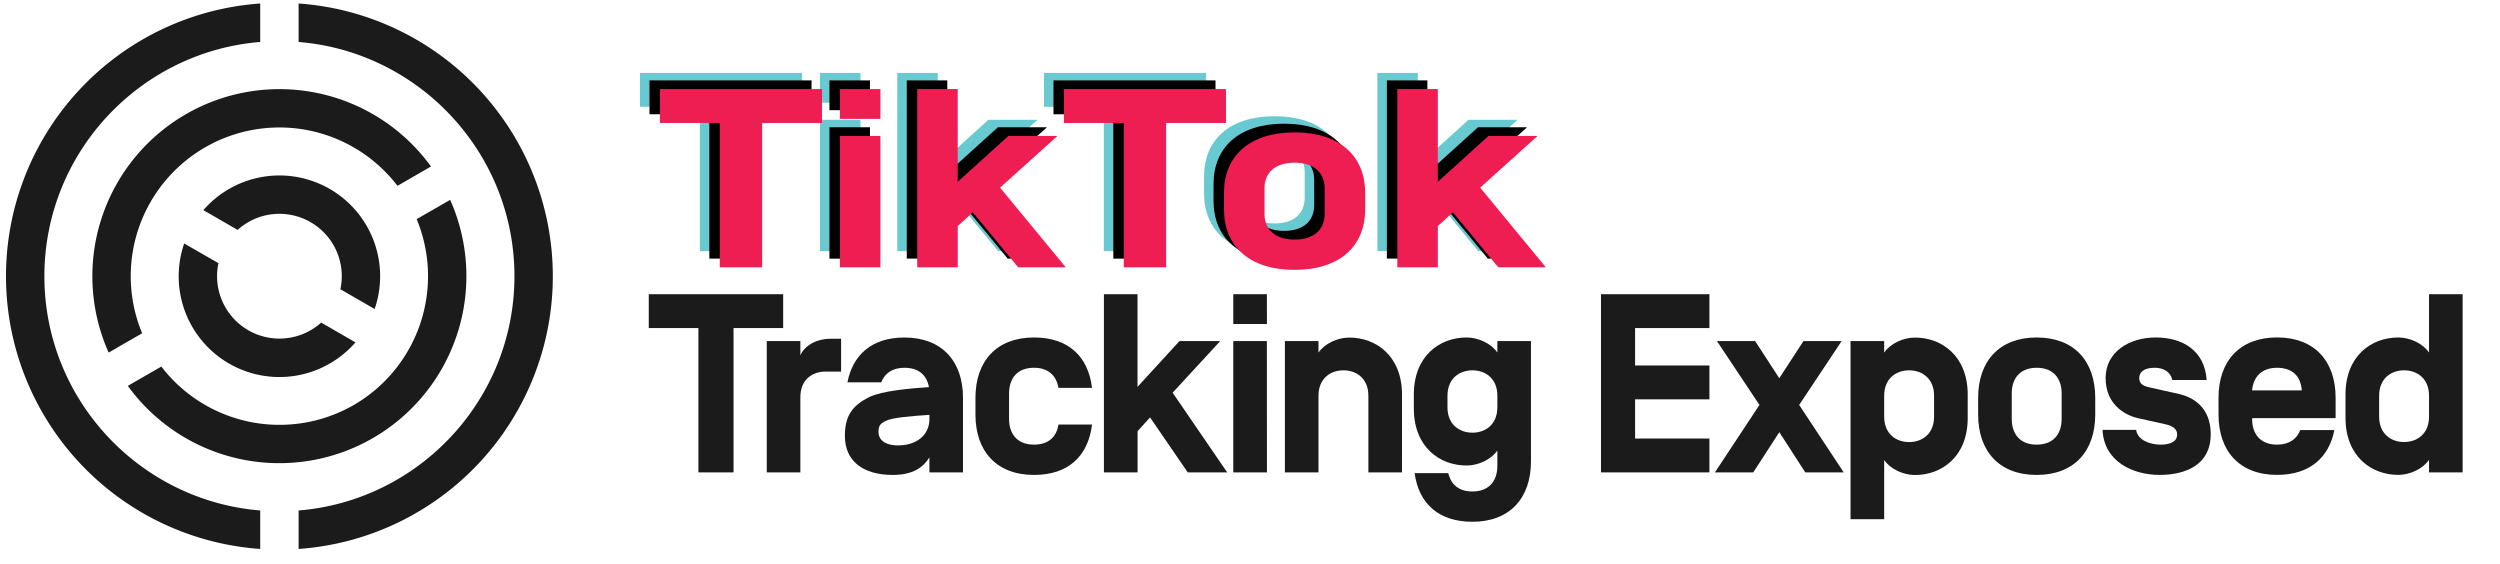 <?xml version="1.0" encoding="UTF-8" standalone="no"?>
<svg
   xmlns:osb="http://www.openswatchbook.org/uri/2009/osb"
   xmlns:dc="http://purl.org/dc/elements/1.1/"
   xmlns:cc="http://creativecommons.org/ns#"
   xmlns:rdf="http://www.w3.org/1999/02/22-rdf-syntax-ns#"
   xmlns:svg="http://www.w3.org/2000/svg"
   xmlns="http://www.w3.org/2000/svg"
   xmlns:sodipodi="http://sodipodi.sourceforge.net/DTD/sodipodi-0.dtd"
   xmlns:inkscape="http://www.inkscape.org/namespaces/inkscape"
   id="Layer_1"
   data-name="Layer 1"
   viewBox="0 0 1375 310"
   version="1.1"
   sodipodi:docname="header-logo-tiktok.svg"
   inkscape:version="0.92.4 (5da689c313, 2019-01-14)"
   width="36.38cm"
   height="8.202cm">
  <sodipodi:namedview
     pagecolor="#ffffff"
     bordercolor="#666666"
     borderopacity="1"
     objecttolerance="10"
     gridtolerance="10"
     guidetolerance="10"
     inkscape:pageopacity="0"
     inkscape:pageshadow="2"
     inkscape:window-width="1920"
     inkscape:window-height="1017"
     id="namedview4730"
     showgrid="false"
     inkscape:zoom="0.91"
     inkscape:cx="594.2886"
     inkscape:cy="227.11052"
     inkscape:window-x="-8"
     inkscape:window-y="-8"
     inkscape:window-maximized="1"
     inkscape:current-layer="layer4"
     units="cm" />
  <defs
     id="defs4667">
    <linearGradient
       id="linearGradient4890"
       osb:paint="solid">
      <stop
         style="stop-color:#69c9d0;stop-opacity:1;"
         offset="0"
         id="stop4888" />
    </linearGradient>
    <style
       id="style4665">.cls-1{fill:#3b5998;}.cls-2{fill:#1b1b1b;}</style>
  </defs>
  <title
     id="title4669">TrackingExposed</title>
  <g
     inkscape:groupmode="layer"
     id="layer4"
     inkscape:label="pornhub"
     style="display:inline">
    <path
       inkscape:connector-curvature="0"
       class="cls-2"
       d="m 403.441,180.434 v 79.38 h -19.32 v -79.38 h -27.3 v -18.62 h 73.92 v 18.62 z"
       id="path15009"
       style="fill:#1b1b1b" />
    <path
       inkscape:connector-curvature="0"
       class="cls-2"
       d="m 440.201,259.814 h -18.48 v -72.24 h 18.48 v 7.84 c 2.1,-4.9 8.26,-9.1 16.8,-9.1 h 5.6 v 18.06 h -8.68 c -7,0 -13.72,4.34 -13.72,14 z"
       id="path15011"
       style="fill:#1b1b1b" />
    <path
       inkscape:connector-curvature="0"
       class="cls-2"
       d="m 510.891,212.774 c -1.26,-6.58 -5.74,-10.5 -13.44,-10.5 -6.58,0 -10.92,3.08 -12.74,8 h -18.62 c 2.94,-15.12 13.44,-24.64 31.36,-24.64 20.72,0 32.2,13.16 32.2,33.18 v 41 h -18.48 v -8.26 c -3.36,5.46 -9,9.66 -20.16,9.66 -16.8,0 -26.32,-8 -26.32,-21.42 0,-10.64 3.64,-16.66 13.72,-21.56 7,-3.22 21.56,-4.62 32.48,-5.32 z m -27.72,24.92 c 0,3.5 2.66,7.28 10.92,7.28 9.52,0 17.08,-5.32 17.08,-14.42 v -2.38 c -10.64,0.7 -20.58,1.54 -24.08,3.36 -3.22,1.54 -3.92,2.94 -3.92,6.16 z"
       id="path15013"
       style="fill:#1b1b1b" />
    <path
       inkscape:connector-curvature="0"
       class="cls-2"
       d="m 600.621,233.494 c -2.1,17.22 -12.88,27.72 -31.92,27.72 -20.72,0 -32.2,-13.16 -32.2,-33.18 v -9.24 c 0,-20 11.48,-33.18 32.2,-33.18 19,0 29.82,10.5 31.92,27.72 h -18.48 c -1.12,-6.72 -5.6,-11.06 -13.44,-11.06 -9,0 -13.72,5.6 -13.72,14.14 v 14 c 0,8.54 4.76,14.14 13.72,14.14 7.84,0 12.46,-4.2 13.44,-11.06 z"
       id="path15015"
       style="fill:#1b1b1b" />
    <path
       inkscape:connector-curvature="0"
       class="cls-2"
       d="m 625.631,212.774 23.1,-25.2 h 22.4 l -26.18,28.42 30,43.82 h -21.7 l -20.72,-30.24 -6.86,7.56 v 22.68 h -18.52 v -98 h 18.48 z"
       id="path15017"
       style="fill:#1b1b1b" />
    <path
       inkscape:connector-curvature="0"
       class="cls-2"
       d="m 696.821,178.194 h -18.52 v -16.38 h 18.48 z m 0,81.62 h -18.52 v -72.24 h 18.48 z"
       id="path15019"
       style="fill:#1b1b1b" />
    <path
       inkscape:connector-curvature="0"
       class="cls-2"
       d="m 771.091,259.814 h -18.48 v -42.14 c 0,-9.66 -6.72,-14 -13.72,-14 -7,0 -13.72,4.34 -13.72,14 v 42.14 h -18.48 v -72.24 h 18.48 v 6.35 c 3.36,-4.9 10.36,-8.26 16.94,-8.26 14.7,0 29,10.08 29,31.36 z"
       id="path15021"
       style="fill:#1b1b1b" />
    <path
       inkscape:connector-curvature="0"
       class="cls-2"
       d="m 796.531,260.234 c 1.54,6.3 5.88,10.08 13.3,10.08 9,0 13.72,-5.6 13.72,-14.14 v -8.4 c -3.36,4.9 -10.36,8.26 -16.94,8.26 -14.7,0 -29,-10.08 -29,-31.36 v -7.7 c 0,-21.28 14.28,-31.36 29,-31.36 6.58,0 13.58,3.36 16.94,8.26 v -6.3 h 18.48 v 66.22 c 0,20 -11.48,33.18 -32.2,33.18 -18.62,0 -29.54,-10.08 -31.78,-26.74 z m -0.42,-36.26 c 0,9.66 6.72,14 13.72,14 7,0 13.72,-4.34 13.72,-14 v -6.3 c 0,-9.66 -6.72,-14 -13.72,-14 -7,0 -13.72,4.34 -13.72,14 z"
       id="path15023"
       style="fill:#1b1b1b" />
    <path
       inkscape:connector-curvature="0"
       class="cls-2"
       d="m 899.301,201.014 h 40.88 v 18.62 h -40.88 v 21.56 h 40.88 v 18.62 h -59.64 v -98 h 59.64 v 18.62 h -40.88 z"
       id="path15025"
       style="fill:#1b1b1b" />
    <path
       inkscape:connector-curvature="0"
       class="cls-2"
       d="m 991.921,187.574 h 21 l -23.38,35.14 24.5,37.1 h -21.14 l -14.28,-22.12 -14.32,22.12 h -21.1 l 24.5,-37.1 -23.4,-35.14 h 21 l 13.3,20.44 z"
       id="path15027"
       style="fill:#1b1b1b" />
    <path
       inkscape:connector-curvature="0"
       class="cls-2"
       d="m 1036.301,285.574 h -18.5 v -98 h 18.5 v 6.35 c 3.36,-4.9 10.36,-8.26 16.94,-8.26 14.7,0 29,10.08 29,31.36 v 12.88 c 0,21.28 -14.28,31.36 -29,31.36 -6.58,0 -13.58,-3.36 -16.94,-8.26 z m 27.44,-67.9 c 0,-9.66 -6.72,-14 -13.72,-14 -7,0 -13.72,4.34 -13.72,14 v 11.48 c 0,9.66 6.72,14 13.72,14 7,0 13.72,-4.34 13.72,-14 z"
       id="path15029"
       style="fill:#1b1b1b" />
    <path
       inkscape:connector-curvature="0"
       class="cls-2"
       d="m 1087.981,218.794 c 0,-20 11.48,-33.18 32.2,-33.18 20.72,0 32.2,13.16 32.2,33.18 v 9.24 c 0,20 -11.48,33.18 -32.2,33.18 -20.72,0 -32.2,-13.16 -32.2,-33.18 z m 45.92,-2.38 c 0,-8.54 -4.77,-14.14 -13.72,-14.14 -8.95,0 -13.72,5.6 -13.72,14.14 v 14 c 0,8.54 4.76,14.14 13.72,14.14 8.96,0 13.72,-5.6 13.72,-14.14 z"
       id="path15031"
       style="fill:#1b1b1b" />
    <path
       inkscape:connector-curvature="0"
       class="cls-2"
       d="m 1156.411,236.434 h 18.48 c 0.7,5.6 7.56,8.12 13.44,8.12 3.64,0 9.1,-0.84 9.1,-5.6 0,-2.8 -2.1,-4.62 -6.44,-5.6 l -15.12,-3.36 c -7.84,-1.82 -17.78,-8 -17.78,-22.12 0,-14.12 12.74,-22.26 27.58,-22.26 14.56,0 26.88,7 28,23.38 h -18.9 c -1,-4.62 -5,-6.72 -9.66,-6.72 -5.46,0 -8.4,2.1 -8.54,5.46 -0.14,3.36 2.38,4.62 5.6,5.32 l 16.24,3.64 c 7.84,1.82 17.5,7.28 17.5,22.26 0,16.24 -13.16,22.26 -28.14,22.26 -14.98,0 -30.66,-7.56 -31.36,-24.78 z"
       id="path15033"
       style="fill:#1b1b1b" />
    <path
       inkscape:connector-curvature="0"
       class="cls-2"
       d="m 1238.671,229.994 v 0.42 c 0,8.54 4.76,14.14 13.72,14.14 6.58,0 10.92,-3.08 12.74,-8 h 18.76 c -2.94,15.12 -13.58,24.64 -31.5,24.64 -20.72,0 -32.2,-13.16 -32.2,-33.18 v -9.24 c 0,-20 11.48,-33.18 32.2,-33.18 20.72,0 32.2,13.16 32.2,33.18 v 11.2 z m 0,-15.4 v 0.14 h 27.3 v -0.14 c -0.56,-7.7 -5.18,-12.32 -13.58,-12.32 -8.4,0 -13.02,4.9 -13.72,12.32 z"
       id="path15035"
       style="fill:#1b1b1b" />
    <path
       inkscape:connector-curvature="0"
       class="cls-2"
       d="m 1335.971,252.924 c -3.36,4.9 -10.36,8.26 -16.94,8.26 -14.7,0 -29,-10.08 -29,-31.36 v -12.85 c 0,-21.28 14.28,-31.36 29,-31.36 6.58,0 13.58,3.36 16.94,8.26 v -32.06 h 18.48 v 98 h -18.48 z m -27.44,-23.8 c 0,9.66 6.72,14 13.72,14 7,0 13.72,-4.34 13.72,-14 v -11.45 c 0,-9.66 -6.72,-14 -13.72,-14 -7,0 -13.72,4.34 -13.72,14 z"
       id="path15037"
       style="fill:#1b1b1b" />
    <path
       inkscape:connector-curvature="0"
       class="cls-2"
       d="M 304.051,151.924 A 150.38,150.38 0 0 0 164.231,1.924 V 23.084 c 66.36,5.39 118.71,61.11 118.71,128.84 0,67.73 -52.35,123.45 -118.71,128.84 v 21.16 a 150.38,150.38 0 0 0 139.82,-150 z"
       id="path15039"
       style="fill:#1b1b1b" />
    <path
       inkscape:connector-curvature="0"
       class="cls-2"
       d="m 24.411,151.924 c 0,-67.73 52.35,-123.45 118.71,-128.84 V 1.924 a 150.37,150.37 0 0 0 0,300 v -21.16 c -66.36,-5.39 -118.71,-61.11 -118.71,-128.84 z"
       id="path15041"
       style="fill:#1b1b1b" />
    <path
       inkscape:connector-curvature="0"
       class="cls-2"
       d="m 102.231,62.824 a 102.9,102.9 0 0 0 -42.47,131.1 l 18.42,-10.64 a 81.76,81.76 0 0 1 140.43,-81.08 l 18.43,-10.63 a 102.9,102.9 0 0 0 -134.81,-28.75 z"
       id="path15043"
       style="fill:#1b1b1b" />
    <path
       inkscape:connector-curvature="0"
       class="cls-2"
       d="m 194.571,222.754 a 81.91,81.91 0 0 1 -105.84,-21.15 l -18.43,10.63 a 102.9,102.9 0 0 0 177.29,-102.31 l -18.42,10.6 a 81.9,81.9 0 0 1 -34.6,102.23 z"
       id="path15045"
       style="fill:#1b1b1b" />
    <path
       inkscape:connector-curvature="0"
       class="cls-2"
       d="m 181.371,103.924 a 55.41,55.41 0 0 0 -69.52,11.65 l 18.84,10.88 a 34.29,34.29 0 0 1 56.52,32.63 l 18.84,10.87 a 55.41,55.41 0 0 0 -24.68,-66.03 z"
       id="path15047"
       style="fill:#1b1b1b" />
    <path
       inkscape:connector-curvature="0"
       class="cls-2"
       d="m 136.531,181.624 a 34.35,34.35 0 0 1 -16.39,-36.88 l -18.84,-10.82 a 55.4,55.4 0 0 0 94.2,54.38 l -18.85,-10.88 a 34.33,34.33 0 0 1 -40.12,4.2 z"
       id="path15049"
       style="fill:#1b1b1b" />
    <g
       aria-label="TikTok"
       transform="scale(1.098,0.911)"
       style="font-style:normal;font-variant:normal;font-weight:bold;font-stretch:normal;font-size:153.72px;line-height:1.25;font-family:'Simplon Norm';-inkscape-font-specification:'Simplon Norm, Bold';font-variant-ligatures:normal;font-variant-caps:normal;font-variant-numeric:normal;font-feature-settings:normal;text-align:start;letter-spacing:0px;word-spacing:0px;writing-mode:lr-tb;text-anchor:start;fill:#69c9d0;fill-opacity:1;stroke:none;stroke-width:3.843"
       id="text850">
      <path
         d="m 401.749,64.478 v -20.445 h -81.164 v 20.445 h 29.975 v 87.159 h 21.213 V 64.478 Z"
         style="font-style:normal;font-variant:normal;font-weight:bold;font-stretch:normal;font-size:153.72px;font-family:'Simplon Norm';-inkscape-font-specification:'Simplon Norm, Bold';font-variant-ligatures:normal;font-variant-caps:normal;font-variant-numeric:normal;font-feature-settings:normal;text-align:start;writing-mode:lr-tb;text-anchor:start;fill:#69c9d0;fill-opacity:1;stroke-width:3.843"
         id="path4617"
         inkscape:connector-curvature="0" />
      <path
         d="m 431.016,44.033 h -20.291 v 17.985 h 20.291 z m 0,28.284 h -20.291 v 79.32 h 20.291 z"
         style="font-style:normal;font-variant:normal;font-weight:bold;font-stretch:normal;font-size:153.72px;font-family:'Simplon Norm';-inkscape-font-specification:'Simplon Norm, Bold';font-variant-ligatures:normal;font-variant-caps:normal;font-variant-numeric:normal;font-feature-settings:normal;text-align:start;writing-mode:lr-tb;text-anchor:start;fill:#69c9d0;fill-opacity:1;stroke-width:3.843"
         id="path4619"
         inkscape:connector-curvature="0" />
      <path
         d="M 469.746,44.033 H 449.455 V 151.637 h 20.291 v -24.903 l 7.532,-8.301 22.751,33.204 h 23.827 l -32.896,-48.114 28.746,-31.205 h -24.595 l -25.364,27.67 z"
         style="font-style:normal;font-variant:normal;font-weight:bold;font-stretch:normal;font-size:153.72px;font-family:'Simplon Norm';-inkscape-font-specification:'Simplon Norm, Bold';font-variant-ligatures:normal;font-variant-caps:normal;font-variant-numeric:normal;font-feature-settings:normal;text-align:start;writing-mode:lr-tb;text-anchor:start;fill:#69c9d0;fill-opacity:1;stroke-width:3.843"
         id="path4621"
         inkscape:connector-curvature="0" />
      <path
         d="m 604.107,64.478 v -20.445 h -81.164 v 20.445 h 29.975 v 87.159 h 21.213 V 64.478 Z"
         style="font-style:normal;font-variant:normal;font-weight:bold;font-stretch:normal;font-size:153.72px;font-family:'Simplon Norm';-inkscape-font-specification:'Simplon Norm, Bold';font-variant-ligatures:normal;font-variant-caps:normal;font-variant-numeric:normal;font-feature-settings:normal;text-align:start;writing-mode:lr-tb;text-anchor:start;fill:#69c9d0;fill-opacity:1;stroke-width:3.843"
         id="path4623"
         inkscape:connector-curvature="0" />
      <path
         d="m 603.117,116.742 c 0,21.982 12.605,36.432 35.356,36.432 22.751,0 35.356,-14.45 35.356,-36.432 v -10.146 c 0,-21.982 -12.605,-36.432 -35.356,-36.432 -22.751,0 -35.356,14.45 -35.356,36.432 z m 50.42,2.613 c 0,9.377 -5.226,15.526 -15.065,15.526 -9.838,0 -15.065,-6.149 -15.065,-15.526 v -15.372 c 0,-9.377 5.226,-15.526 15.065,-15.526 9.838,0 15.065,6.149 15.065,15.526 z"
         style="font-style:normal;font-variant:normal;font-weight:bold;font-stretch:normal;font-size:153.72px;font-family:'Simplon Norm';-inkscape-font-specification:'Simplon Norm, Bold';font-variant-ligatures:normal;font-variant-caps:normal;font-variant-numeric:normal;font-feature-settings:normal;text-align:start;writing-mode:lr-tb;text-anchor:start;fill:#69c9d0;fill-opacity:1;stroke-width:3.843"
         id="path4625"
         inkscape:connector-curvature="0" />
      <path
         d="M 710.234,44.033 H 689.943 V 151.637 h 20.291 v -24.903 l 7.532,-8.301 22.751,33.204 h 23.827 l -32.896,-48.114 28.746,-31.205 h -24.595 l -25.364,27.67 z"
         style="font-style:normal;font-variant:normal;font-weight:bold;font-stretch:normal;font-size:153.72px;font-family:'Simplon Norm';-inkscape-font-specification:'Simplon Norm, Bold';font-variant-ligatures:normal;font-variant-caps:normal;font-variant-numeric:normal;font-feature-settings:normal;text-align:start;writing-mode:lr-tb;text-anchor:start;fill:#69c9d0;fill-opacity:1;stroke-width:3.843"
         id="path4627"
         inkscape:connector-curvature="0" />
    </g>
    <g
       aria-label="TikTok"
       transform="scale(1.098,0.911)"
       style="font-style:normal;font-variant:normal;font-weight:bold;font-stretch:normal;font-size:153.72px;line-height:1.25;font-family:'Simplon Norm';-inkscape-font-specification:'Simplon Norm, Bold';font-variant-ligatures:normal;font-variant-caps:normal;font-variant-numeric:normal;font-feature-settings:normal;text-align:start;letter-spacing:0px;word-spacing:0px;writing-mode:lr-tb;text-anchor:start;display:inline;fill:#000000;fill-opacity:1;stroke:none;stroke-width:3.843"
       id="text850-5">
      <path
         d="M 406.503,68.987 V 48.542 H 325.339 v 20.445 h 29.975 v 87.159 h 21.213 V 68.987 Z"
         style="font-style:normal;font-variant:normal;font-weight:bold;font-stretch:normal;font-size:153.72px;font-family:'Simplon Norm';-inkscape-font-specification:'Simplon Norm, Bold';font-variant-ligatures:normal;font-variant-caps:normal;font-variant-numeric:normal;font-feature-settings:normal;text-align:start;writing-mode:lr-tb;text-anchor:start;fill:#000000;fill-opacity:1;stroke-width:3.843"
         id="path4604"
         inkscape:connector-curvature="0" />
      <path
         d="m 435.77,48.542 h -20.291 v 17.985 h 20.291 z m 0,28.284 h -20.291 v 79.32 h 20.291 z"
         style="font-style:normal;font-variant:normal;font-weight:bold;font-stretch:normal;font-size:153.72px;font-family:'Simplon Norm';-inkscape-font-specification:'Simplon Norm, Bold';font-variant-ligatures:normal;font-variant-caps:normal;font-variant-numeric:normal;font-feature-settings:normal;text-align:start;writing-mode:lr-tb;text-anchor:start;fill:#000000;fill-opacity:1;stroke-width:3.843"
         id="path4606"
         inkscape:connector-curvature="0" />
      <path
         d="M 474.5,48.542 H 454.209 V 156.146 h 20.291 v -24.903 l 7.532,-8.301 22.751,33.204 h 23.827 l -32.896,-48.114 28.746,-31.205 h -24.595 l -25.364,27.67 z"
         style="font-style:normal;font-variant:normal;font-weight:bold;font-stretch:normal;font-size:153.72px;font-family:'Simplon Norm';-inkscape-font-specification:'Simplon Norm, Bold';font-variant-ligatures:normal;font-variant-caps:normal;font-variant-numeric:normal;font-feature-settings:normal;text-align:start;writing-mode:lr-tb;text-anchor:start;fill:#000000;fill-opacity:1;stroke-width:3.843"
         id="path4608"
         inkscape:connector-curvature="0" />
      <path
         d="m 608.861,68.987 v -20.445 h -81.164 v 20.445 h 29.975 v 87.159 h 21.213 V 68.987 Z"
         style="font-style:normal;font-variant:normal;font-weight:bold;font-stretch:normal;font-size:153.72px;font-family:'Simplon Norm';-inkscape-font-specification:'Simplon Norm, Bold';font-variant-ligatures:normal;font-variant-caps:normal;font-variant-numeric:normal;font-feature-settings:normal;text-align:start;writing-mode:lr-tb;text-anchor:start;fill:#000000;fill-opacity:1;stroke-width:3.843"
         id="path4610"
         inkscape:connector-curvature="0" />
      <path
         d="m 607.872,121.252 c 0,21.982 12.605,36.432 35.356,36.432 22.751,0 35.356,-14.45 35.356,-36.432 v -10.146 c 0,-21.982 -12.605,-36.432 -35.356,-36.432 -22.751,0 -35.356,14.45 -35.356,36.432 z m 50.42,2.613 c 0,9.377 -5.226,15.526 -15.065,15.526 -9.838,0 -15.065,-6.149 -15.065,-15.526 v -15.372 c 0,-9.377 5.226,-15.526 15.065,-15.526 9.838,0 15.065,6.149 15.065,15.526 z"
         style="font-style:normal;font-variant:normal;font-weight:bold;font-stretch:normal;font-size:153.72px;font-family:'Simplon Norm';-inkscape-font-specification:'Simplon Norm, Bold';font-variant-ligatures:normal;font-variant-caps:normal;font-variant-numeric:normal;font-feature-settings:normal;text-align:start;writing-mode:lr-tb;text-anchor:start;fill:#000000;fill-opacity:1;stroke-width:3.843"
         id="path4612"
         inkscape:connector-curvature="0" />
      <path
         d="M 714.988,48.542 H 694.697 V 156.146 h 20.291 v -24.903 l 7.532,-8.301 22.751,33.204 h 23.827 l -32.896,-48.114 28.746,-31.205 h -24.595 l -25.364,27.67 z"
         style="font-style:normal;font-variant:normal;font-weight:bold;font-stretch:normal;font-size:153.72px;font-family:'Simplon Norm';-inkscape-font-specification:'Simplon Norm, Bold';font-variant-ligatures:normal;font-variant-caps:normal;font-variant-numeric:normal;font-feature-settings:normal;text-align:start;writing-mode:lr-tb;text-anchor:start;fill:#000000;fill-opacity:1;stroke-width:3.843"
         id="path4614"
         inkscape:connector-curvature="0" />
    </g>
    <g
       aria-label="TikTok"
       transform="scale(1.098,0.911)"
       style="font-style:normal;font-variant:normal;font-weight:bold;font-stretch:normal;font-size:153.72px;line-height:1.25;font-family:'Simplon Norm';-inkscape-font-specification:'Simplon Norm, Bold';font-variant-ligatures:normal;font-variant-caps:normal;font-variant-numeric:normal;font-feature-settings:normal;text-align:start;letter-spacing:0px;word-spacing:0px;writing-mode:lr-tb;text-anchor:start;display:inline;fill:#ee1d52;fill-opacity:1;stroke:none;stroke-width:3.843"
       id="text850-5-6">
      <path
         d="m 411.741,74.234 v -20.445 h -81.164 v 20.445 h 29.975 V 161.393 h 21.213 V 74.234 Z"
         style="font-style:normal;font-variant:normal;font-weight:bold;font-stretch:normal;font-size:153.72px;font-family:'Simplon Norm';-inkscape-font-specification:'Simplon Norm, Bold';font-variant-ligatures:normal;font-variant-caps:normal;font-variant-numeric:normal;font-feature-settings:normal;text-align:start;writing-mode:lr-tb;text-anchor:start;fill:#ee1d52;fill-opacity:1;stroke-width:3.843"
         id="path4591"
         inkscape:connector-curvature="0" />
      <path
         d="m 441.008,53.789 h -20.291 v 17.985 h 20.291 z m 0,28.284 H 420.717 V 161.393 h 20.291 z"
         style="font-style:normal;font-variant:normal;font-weight:bold;font-stretch:normal;font-size:153.72px;font-family:'Simplon Norm';-inkscape-font-specification:'Simplon Norm, Bold';font-variant-ligatures:normal;font-variant-caps:normal;font-variant-numeric:normal;font-feature-settings:normal;text-align:start;writing-mode:lr-tb;text-anchor:start;fill:#ee1d52;fill-opacity:1;stroke-width:3.843"
         id="path4593"
         inkscape:connector-curvature="0" />
      <path
         d="M 479.738,53.789 H 459.447 V 161.393 h 20.291 v -24.903 l 7.532,-8.301 22.751,33.204 h 23.827 L 500.951,113.279 529.697,82.074 h -24.595 l -25.364,27.67 z"
         style="font-style:normal;font-variant:normal;font-weight:bold;font-stretch:normal;font-size:153.72px;font-family:'Simplon Norm';-inkscape-font-specification:'Simplon Norm, Bold';font-variant-ligatures:normal;font-variant-caps:normal;font-variant-numeric:normal;font-feature-settings:normal;text-align:start;writing-mode:lr-tb;text-anchor:start;fill:#ee1d52;fill-opacity:1;stroke-width:3.843"
         id="path4595"
         inkscape:connector-curvature="0" />
      <path
         d="m 614.099,74.234 v -20.445 h -81.164 v 20.445 h 29.975 V 161.393 h 21.213 V 74.234 Z"
         style="font-style:normal;font-variant:normal;font-weight:bold;font-stretch:normal;font-size:153.72px;font-family:'Simplon Norm';-inkscape-font-specification:'Simplon Norm, Bold';font-variant-ligatures:normal;font-variant-caps:normal;font-variant-numeric:normal;font-feature-settings:normal;text-align:start;writing-mode:lr-tb;text-anchor:start;fill:#ee1d52;fill-opacity:1;stroke-width:3.843"
         id="path4597"
         inkscape:connector-curvature="0" />
      <path
         d="m 613.109,126.499 c 0,21.982 12.605,36.432 35.356,36.432 22.751,0 35.356,-14.45 35.356,-36.432 v -10.146 c 0,-21.982 -12.605,-36.432 -35.356,-36.432 -22.751,0 -35.356,14.45 -35.356,36.432 z m 50.42,2.613 c 0,9.377 -5.226,15.526 -15.065,15.526 -9.838,0 -15.065,-6.149 -15.065,-15.526 v -15.372 c 0,-9.377 5.226,-15.526 15.065,-15.526 9.838,0 15.065,6.149 15.065,15.526 z"
         style="font-style:normal;font-variant:normal;font-weight:bold;font-stretch:normal;font-size:153.72px;font-family:'Simplon Norm';-inkscape-font-specification:'Simplon Norm, Bold';font-variant-ligatures:normal;font-variant-caps:normal;font-variant-numeric:normal;font-feature-settings:normal;text-align:start;writing-mode:lr-tb;text-anchor:start;fill:#ee1d52;fill-opacity:1;stroke-width:3.843"
         id="path4599"
         inkscape:connector-curvature="0" />
      <path
         d="M 720.226,53.789 H 699.935 V 161.393 h 20.291 v -24.903 l 7.532,-8.301 22.751,33.204 h 23.827 L 741.439,113.279 770.185,82.074 h -24.595 l -25.364,27.67 z"
         style="font-style:normal;font-variant:normal;font-weight:bold;font-stretch:normal;font-size:153.72px;font-family:'Simplon Norm';-inkscape-font-specification:'Simplon Norm, Bold';font-variant-ligatures:normal;font-variant-caps:normal;font-variant-numeric:normal;font-feature-settings:normal;text-align:start;writing-mode:lr-tb;text-anchor:start;fill:#ee1d52;fill-opacity:1;stroke-width:3.843"
         id="path4601"
         inkscape:connector-curvature="0" />
    </g>
  </g>
</svg>
